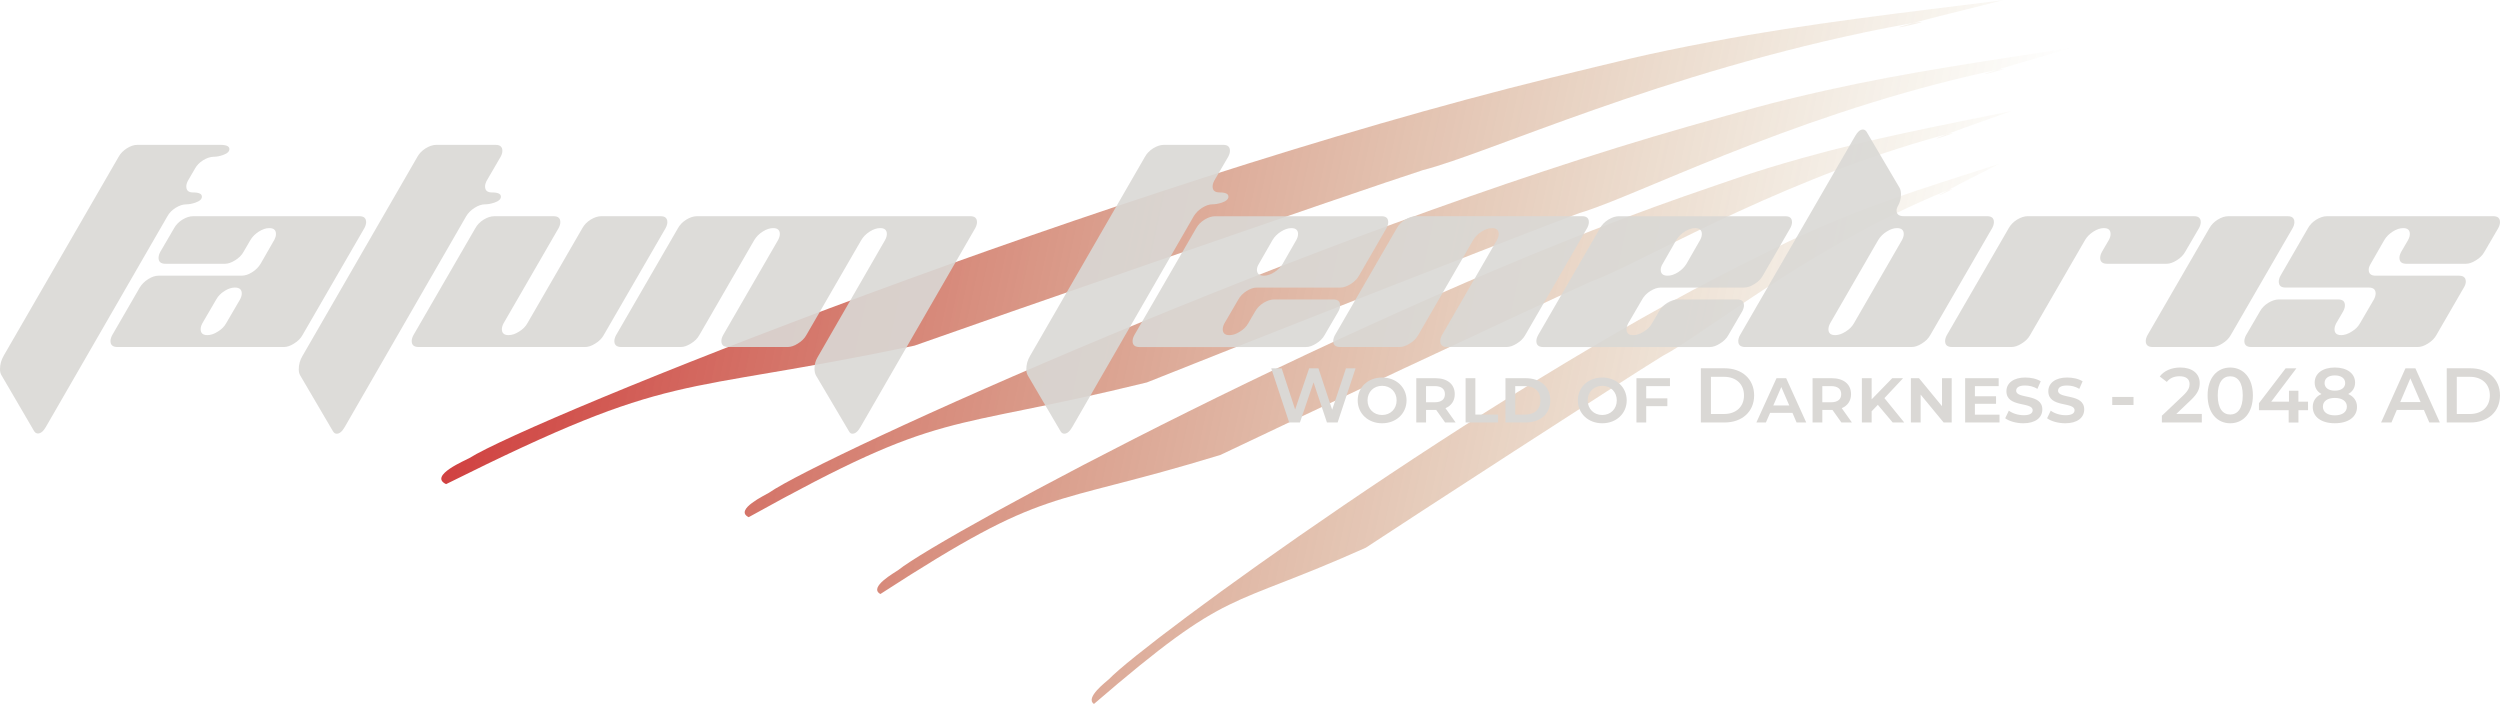 <?xml version="1.0" encoding="UTF-8" standalone="no"?>
<!-- Created with Inkscape (http://www.inkscape.org/) -->

<svg
   width="113.928mm"
   height="32.066mm"
   viewBox="0 0 113.928 32.066"
   version="1.1"
   id="svg5"
   inkscape:version="1.2.2 (b0a8486541, 2022-12-01)"
   sodipodi:docname="wawwod_ft.svg"
   xmlns:inkscape="http://www.inkscape.org/namespaces/inkscape"
   xmlns:sodipodi="http://sodipodi.sourceforge.net/DTD/sodipodi-0.dtd"
   xmlns:xlink="http://www.w3.org/1999/xlink"
   xmlns="http://www.w3.org/2000/svg"
   xmlns:svg="http://www.w3.org/2000/svg">
  <sodipodi:namedview
     id="namedview7"
     pagecolor="#ffffff"
     bordercolor="#666666"
     borderopacity="1.0"
     inkscape:showpageshadow="2"
     inkscape:pageopacity="0.0"
     inkscape:pagecheckerboard="0"
     inkscape:deskcolor="#d1d1d1"
     inkscape:document-units="mm"
     showgrid="false"
     inkscape:zoom="1.7870511"
     inkscape:cx="127.3047"
     inkscape:cy="116.39287"
     inkscape:window-width="2560"
     inkscape:window-height="1374"
     inkscape:window-x="0"
     inkscape:window-y="0"
     inkscape:window-maximized="1"
     inkscape:current-layer="svg5" />
  <defs
     id="defs2">
    <linearGradient
       inkscape:collect="always"
       id="linearGradient2088">
      <stop
         style="stop-color:#c17e22;stop-opacity:1;"
         offset="0"
         id="stop2084" />
      <stop
         style="stop-color:#e2092c;stop-opacity:0;"
         offset="0.824"
         id="stop2086" />
    </linearGradient>
    <linearGradient
       inkscape:collect="always"
       id="linearGradient1344">
      <stop
         style="stop-color:#c10000;stop-opacity:1;"
         offset="0"
         id="stop1340" />
      <stop
         style="stop-color:#916707;stop-opacity:0;"
         offset="1"
         id="stop1342" />
    </linearGradient>
    <linearGradient
       inkscape:collect="always"
       xlink:href="#linearGradient2088"
       id="linearGradient1348"
       x1="52.352"
       y1="50.332"
       x2="99.386"
       y2="50.332"
       gradientUnits="userSpaceOnUse" />
    <linearGradient
       inkscape:collect="always"
       xlink:href="#linearGradient1344"
       id="linearGradient1350"
       gradientUnits="userSpaceOnUse"
       x1="52.352"
       y1="50.332"
       x2="99.386"
       y2="50.332" />
    <linearGradient
       inkscape:collect="always"
       xlink:href="#linearGradient1344"
       id="linearGradient1352"
       gradientUnits="userSpaceOnUse"
       x1="52.352"
       y1="50.332"
       x2="99.386"
       y2="50.332" />
    <linearGradient
       inkscape:collect="always"
       xlink:href="#linearGradient1344"
       id="linearGradient1354"
       gradientUnits="userSpaceOnUse"
       x1="52.352"
       y1="50.332"
       x2="99.386"
       y2="50.332" />
    <linearGradient
       inkscape:collect="always"
       xlink:href="#linearGradient1344"
       id="linearGradient1356"
       gradientUnits="userSpaceOnUse"
       x1="52.352"
       y1="50.332"
       x2="99.386"
       y2="50.332" />
  </defs>
  <g
     inkscape:label="Layer 1"
     inkscape:groupmode="layer"
     id="layer1"
     transform="translate(-41.049,-38.665)">
    <g
       id="g723"
       style="fill:url(#linearGradient1348);fill-opacity:1;stroke:none;stroke-width:0.877"
       transform="matrix(1.428,0.306,-0.187,0.871,-0.86,-15.247)">
      <path
         style="opacity:0.747;fill:url(#linearGradient1350);fill-opacity:1;fill-rule:evenodd;stroke:none;stroke-width:0.088;stroke-linecap:round;stroke-linejoin:bevel;stroke-opacity:0.758;paint-order:stroke markers fill"
         id="path636"
         d="m 96.912,27.862 c -2.893,1.654 -5.822,3.268 -8.569,5.163 -2.097,1.446 -2.672,1.955 -4.736,3.578 -12.742,10.15 -28.855,27.997 -30.48,30.596 -0.093,0.141 -1.141,1.325 -0.54,1.553 6.326,-8.275 6.231,-6.745 13.381,-11.946 1.703,-1.728 12.584,-12.549 14.361,-14.229 1.869,-1.511 6.68,-7.482 13.199,-12.073 3.349,-2.326 -2.984,2.452 3.384,-2.641 z"
         sodipodi:nodetypes="csccccccc" />
      <path
         style="opacity:0.747;fill:url(#linearGradient1352);fill-opacity:1;fill-rule:evenodd;stroke:none;stroke-width:0.088;stroke-linecap:round;stroke-linejoin:bevel;stroke-opacity:0.758;paint-order:stroke markers fill"
         id="path636-5"
         d="m 99.353,29.485 c -2.436,1.524 -4.902,3.011 -7.215,4.757 -1.765,1.333 -2.25,1.801 -3.988,3.297 -10.728,9.352 -24.294,25.796 -25.661,28.192 -0.078,0.13 -0.961,1.22 -0.454,1.431 C 67.361,59.536 67.281,60.945 73.301,56.154 74.735,54.561 83.895,44.591 85.391,43.042 c 1.573,-1.392 5.624,-6.894 11.113,-11.124 2.82,-2.143 -2.512,2.26 2.849,-2.433 z"
         sodipodi:nodetypes="csccccccc" />
      <path
         style="opacity:0.747;fill:url(#linearGradient1354);fill-opacity:1;fill-rule:evenodd;stroke:none;stroke-width:0.088;stroke-linecap:round;stroke-linejoin:bevel;stroke-opacity:0.758;paint-order:stroke markers fill"
         id="path636-5-0"
         d="m 97.907,33.307 c -2.046,1.468 -4.118,2.9 -6.061,4.581 -1.483,1.283 -1.89,1.735 -3.35,3.175 -9.012,9.007 -20.408,24.845 -21.557,27.152 -0.066,0.125 -0.807,1.175 -0.382,1.378 4.474,-7.344 4.407,-5.986 9.463,-10.601 1.205,-1.533 8.9,-11.136 10.157,-12.627 1.322,-1.341 4.724,-6.64 9.335,-10.714 2.369,-2.064 -2.11,2.176 2.393,-2.344 z"
         sodipodi:nodetypes="csccccccc" />
      <path
         style="opacity:0.747;fill:url(#linearGradient1356);fill-opacity:1;fill-rule:evenodd;stroke:none;stroke-width:0.088;stroke-linecap:round;stroke-linejoin:bevel;stroke-opacity:0.758;paint-order:stroke markers fill"
         id="path636-5-0-9"
         d="m 97.875,36.082 c -1.572,1.486 -3.163,2.935 -4.656,4.636 -1.139,1.299 -1.452,1.756 -2.573,3.213 -6.923,9.115 -15.678,25.142 -16.56,27.477 -0.051,0.127 -0.62,1.189 -0.293,1.394 3.437,-7.431 3.385,-6.058 7.27,-10.728 0.925,-1.552 6.837,-11.27 7.803,-12.779 1.015,-1.357 3.629,-6.719 7.171,-10.842 1.82,-2.089 -1.621,2.202 1.838,-2.372 z"
         sodipodi:nodetypes="csccccccc" />
    </g>
  </g>
  <g
     aria-label="Fatum Tenebris"
     id="text236"
     style="font-size:11.289px;line-height:1.25;font-family:'Planet Kosmos';-inkscape-font-specification:'Planet Kosmos, Normal';font-variant-caps:small-caps;fill:#dad8d5;fill-opacity:0.9;stroke-width:0.265">
    <path
       d="m 9.742,7.144 q 0.192,0 0.418,-0.079 0.294,-0.102 0.294,-0.271 0,-0.192 -0.406,-0.192 H 6.254 q -0.226,0 -0.474,0.158 Q 5.532,6.918 5.407,7.144 L 0.169,16.209 Q 2.3841858e-8,16.503 2.3841858e-8,16.819 q 0,0.181 0.068,0.282 l 1.49,2.551 q 0.068,0.102 0.169,0.102 0.192,0 0.361,-0.294 L 7.631,9.853 Q 7.755,9.628 8.004,9.47 8.263,9.312 8.489,9.312 v 0 q 0.192,0 0.418,-0.079 0.294,-0.102 0.294,-0.271 0,-0.192 -0.406,-0.192 v 0 q -0.305,0 -0.305,-0.271 0,-0.124 0.079,-0.271 L 8.884,7.686 Q 9.009,7.46 9.257,7.302 9.517,7.144 9.742,7.144 Z"
       id="path5062" />
    <path
       d="m 8.794,9.853 q -0.226,0 -0.485,0.158 -0.248,0.158 -0.373,0.384 l -0.632,1.084 q -0.079,0.147 -0.079,0.271 0,0.271 0.316,0.271 h 2.709 q 0.214,0 0.463,-0.158 0.26,-0.158 0.384,-0.384 l 0.316,-0.542 q 0.135,-0.226 0.384,-0.384 0.248,-0.158 0.474,-0.158 v 0 q 0.305,0 0.305,0.271 0,0.124 -0.079,0.271 l -0.621,1.084 q -0.135,0.226 -0.384,0.384 -0.248,0.158 -0.474,0.158 v 0 H 7.225 q -0.226,0 -0.474,0.158 -0.248,0.158 -0.384,0.384 l -1.253,2.167 q -0.079,0.147 -0.079,0.271 0,0.271 0.316,0.271 h 7.586 q 0.214,0 0.463,-0.158 0.26,-0.158 0.384,-0.384 l 2.822,-4.877 q 0.079,-0.147 0.079,-0.271 0,-0.271 -0.305,-0.271 z M 10.307,14.73 q -0.124,0.226 -0.384,0.384 -0.248,0.158 -0.474,0.158 v 0 q -0.305,0 -0.305,-0.271 0,-0.124 0.079,-0.271 l 0.632,-1.084 q 0.124,-0.226 0.373,-0.384 0.248,-0.158 0.474,-0.158 v 0 q 0.316,0 0.316,0.271 0,0.124 -0.079,0.271 z"
       id="path5064" />
    <path
       d="M 21.246,9.853 Q 21.381,9.628 21.63,9.47 21.878,9.312 22.104,9.312 v 0 q 0.192,0 0.429,-0.079 0.294,-0.102 0.294,-0.271 0,-0.192 -0.406,-0.192 v 0 q -0.316,0 -0.316,-0.271 0,-0.124 0.079,-0.271 L 22.815,7.144 q 0.079,-0.147 0.079,-0.271 0,-0.271 -0.305,-0.271 h -2.709 q -0.226,0 -0.485,0.158 -0.248,0.158 -0.373,0.384 l -5.238,9.076 q -0.169,0.282 -0.169,0.61 0,0.169 0.068,0.282 l 1.49,2.54 q 0.068,0.113 0.169,0.113 0.192,0 0.361,-0.294 z"
       id="path5066" />
    <path
       d="m 27.398,9.853 q -0.226,0 -0.485,0.158 -0.248,0.158 -0.373,0.384 l -2.506,4.335 q -0.124,0.226 -0.384,0.384 -0.248,0.158 -0.474,0.158 -0.305,0 -0.305,-0.271 0,-0.124 0.079,-0.271 l 2.506,-4.335 q 0.079,-0.147 0.079,-0.271 0,-0.271 -0.305,-0.271 h -2.709 q -0.226,0 -0.485,0.158 -0.248,0.158 -0.373,0.384 l -2.822,4.877 q -0.079,0.147 -0.079,0.271 0,0.271 0.316,0.271 h 7.586 q 0.214,0 0.463,-0.158 0.26,-0.158 0.384,-0.384 l 2.822,-4.877 q 0.079,-0.147 0.079,-0.271 0,-0.271 -0.305,-0.271 z"
       id="path5068" />
    <path
       d="m 37.253,16.288 q -0.135,0.226 -0.135,0.508 0,0.192 0.068,0.316 l 1.501,2.54 q 0.056,0.113 0.158,0.113 0.192,0 0.361,-0.294 l 5.238,-9.076 q 0.079,-0.147 0.079,-0.271 0,-0.271 -0.305,-0.271 H 31.756 q -0.226,0 -0.485,0.158 -0.248,0.158 -0.373,0.384 l -2.822,4.877 q -0.079,0.147 -0.079,0.271 0,0.271 0.316,0.271 h 2.709 q 0.214,0 0.463,-0.158 0.26,-0.158 0.384,-0.384 l 2.506,-4.335 q 0.135,-0.226 0.384,-0.384 0.248,-0.158 0.474,-0.158 v 0 q 0.305,0 0.305,0.271 0,0.124 -0.079,0.271 l -2.506,4.335 q -0.079,0.147 -0.079,0.271 0,0.271 0.316,0.271 h 2.709 q 0.214,0 0.463,-0.158 0.26,-0.158 0.384,-0.384 l 2.506,-4.335 q 0.135,-0.226 0.384,-0.384 0.248,-0.158 0.474,-0.158 v 0 q 0.305,0 0.305,0.271 0,0.124 -0.079,0.271 z"
       id="path5070" />
    <path
       d="m 54.401,9.853 q 0.135,-0.226 0.384,-0.384 0.248,-0.158 0.474,-0.158 v 0 q 0.192,0 0.429,-0.079 0.294,-0.102 0.294,-0.271 0,-0.192 -0.406,-0.192 v 0 q -0.316,0 -0.316,-0.271 0,-0.124 0.079,-0.271 l 0.632,-1.084 q 0.079,-0.147 0.079,-0.271 0,-0.271 -0.305,-0.271 h -2.709 q -0.226,0 -0.485,0.158 -0.248,0.158 -0.373,0.384 l -5.238,9.076 q -0.169,0.282 -0.169,0.61 0,0.169 0.068,0.282 l 1.49,2.54 q 0.068,0.113 0.169,0.113 0.192,0 0.361,-0.294 z"
       id="path5072" />
    <path
       d="m 57.28,13.105 h 3.793 q 0.226,0 0.474,-0.158 0.26,-0.158 0.384,-0.384 l 1.253,-2.167 q 0.079,-0.147 0.079,-0.271 0,-0.271 -0.305,-0.271 h -7.586 q -0.226,0 -0.485,0.158 -0.248,0.158 -0.373,0.384 l -2.822,4.877 q -0.079,0.147 -0.079,0.271 0,0.271 0.316,0.271 h 7.586 q 0.214,0 0.463,-0.158 0.26,-0.158 0.384,-0.384 l 0.632,-1.084 q 0.079,-0.147 0.079,-0.271 0,-0.271 -0.305,-0.271 h -2.709 q -0.226,0 -0.485,0.158 -0.248,0.158 -0.373,0.384 l -0.316,0.542 q -0.124,0.226 -0.384,0.384 -0.248,0.158 -0.474,0.158 -0.305,0 -0.305,-0.271 0,-0.124 0.079,-0.271 l 0.632,-1.084 q 0.124,-0.226 0.373,-0.384 0.248,-0.158 0.474,-0.158 z m 0.711,-2.167 q 0.135,-0.226 0.384,-0.384 0.248,-0.158 0.474,-0.158 0.305,0 0.305,0.271 0,0.124 -0.079,0.271 l -0.621,1.084 q -0.135,0.226 -0.384,0.384 -0.248,0.158 -0.474,0.158 -0.316,0 -0.316,-0.271 0,-0.124 0.09,-0.271 z"
       id="path5074" />
    <path
       d="m 64.516,9.853 q -0.226,0 -0.485,0.158 -0.248,0.158 -0.373,0.384 l -2.822,4.877 q -0.079,0.147 -0.079,0.271 0,0.271 0.316,0.271 h 2.709 q 0.214,0 0.463,-0.158 0.26,-0.158 0.384,-0.384 l 2.506,-4.335 q 0.135,-0.226 0.384,-0.384 0.248,-0.158 0.474,-0.158 0.305,0 0.305,0.271 0,0.124 -0.079,0.271 l -2.506,4.335 q -0.079,0.147 -0.079,0.271 0,0.271 0.316,0.271 h 2.709 q 0.214,0 0.463,-0.158 0.26,-0.158 0.384,-0.384 l 2.822,-4.877 q 0.079,-0.147 0.079,-0.271 0,-0.271 -0.305,-0.271 z"
       id="path5076" />
    <path
       d="m 75.681,13.105 h 3.793 q 0.226,0 0.474,-0.158 0.26,-0.158 0.384,-0.384 l 1.253,-2.167 q 0.079,-0.147 0.079,-0.271 0,-0.271 -0.305,-0.271 h -7.586 q -0.226,0 -0.485,0.158 -0.248,0.158 -0.373,0.384 l -2.822,4.877 q -0.079,0.147 -0.079,0.271 0,0.271 0.316,0.271 h 7.586 q 0.214,0 0.463,-0.158 0.26,-0.158 0.384,-0.384 l 0.632,-1.084 q 0.079,-0.147 0.079,-0.271 0,-0.271 -0.305,-0.271 h -2.709 q -0.226,0 -0.485,0.158 -0.248,0.158 -0.373,0.384 l -0.316,0.542 q -0.124,0.226 -0.384,0.384 -0.248,0.158 -0.474,0.158 -0.305,0 -0.305,-0.271 0,-0.124 0.079,-0.271 l 0.632,-1.084 q 0.124,-0.226 0.373,-0.384 0.248,-0.158 0.474,-0.158 z m 0.711,-2.167 q 0.135,-0.226 0.384,-0.384 0.248,-0.158 0.474,-0.158 0.305,0 0.305,0.271 0,0.124 -0.079,0.271 l -0.621,1.084 q -0.135,0.226 -0.384,0.384 -0.248,0.158 -0.474,0.158 -0.316,0 -0.316,-0.271 0,-0.124 0.09,-0.271 z"
       id="path5078" />
    <path
       d="m 86.767,9.853 q -0.339,0 -0.339,-0.26 0,-0.102 0.068,-0.214 0.135,-0.237 0.135,-0.519 0,-0.192 -0.068,-0.305 L 85.062,6.004 Q 84.994,5.902 84.893,5.902 q -0.181,0 -0.35,0.294 l -5.249,9.076 q -0.079,0.147 -0.079,0.271 0,0.271 0.316,0.271 h 7.586 q 0.214,0 0.463,-0.158 0.26,-0.158 0.384,-0.384 l 2.822,-4.877 q 0.079,-0.147 0.079,-0.271 0,-0.271 -0.305,-0.271 z m -2.28,4.877 q -0.124,0.226 -0.384,0.384 -0.248,0.158 -0.474,0.158 -0.305,0 -0.305,-0.271 0,-0.124 0.079,-0.271 l 2.19,-3.793 q 0.135,-0.226 0.384,-0.384 0.248,-0.158 0.474,-0.158 0.305,0 0.305,0.271 0,0.124 -0.079,0.271 z"
       id="path5080" />
    <path
       d="m 92.4,9.853 q -0.226,0 -0.485,0.158 -0.248,0.158 -0.373,0.384 l -2.822,4.877 q -0.079,0.147 -0.079,0.271 0,0.271 0.316,0.271 h 2.709 q 0.214,0 0.463,-0.158 0.26,-0.158 0.384,-0.384 l 2.506,-4.335 q 0.135,-0.226 0.384,-0.384 0.248,-0.158 0.474,-0.158 v 0 q 0.305,0 0.305,0.271 0,0.124 -0.079,0.271 l -0.316,0.542 q -0.079,0.147 -0.079,0.271 0,0.271 0.316,0.271 h 2.709 q 0.214,0 0.463,-0.158 0.26,-0.158 0.384,-0.384 l 0.632,-1.084 q 0.079,-0.147 0.079,-0.271 0,-0.271 -0.305,-0.271 z"
       id="path5082" />
    <path
       d="m 100.81,15.814 q 0.214,0 0.463,-0.158 0.26,-0.158 0.384,-0.384 l 2.822,-4.877 q 0.079,-0.147 0.079,-0.271 0,-0.271 -0.305,-0.271 h -2.709 q -0.226,0 -0.485,0.158 -0.248,0.158 -0.373,0.384 l -2.822,4.877 q -0.079,0.147 -0.079,0.271 0,0.271 0.316,0.271 z"
       id="path5084" />
    <path
       d="m 112.37,12.021 q 0.214,0 0.463,-0.158 0.26,-0.158 0.384,-0.384 l 0.632,-1.084 q 0.079,-0.147 0.079,-0.271 0,-0.271 -0.305,-0.271 h -7.586 q -0.226,0 -0.485,0.158 -0.248,0.158 -0.373,0.384 l -1.253,2.167 q -0.079,0.147 -0.079,0.271 0,0.271 0.305,0.271 h 3.793 q 0.316,0 0.316,0.271 0,0.124 -0.079,0.271 l -0.632,1.084 q -0.124,0.226 -0.384,0.384 -0.248,0.158 -0.474,0.158 -0.305,0 -0.305,-0.271 0,-0.124 0.079,-0.271 l 0.316,-0.542 q 0.079,-0.147 0.079,-0.271 0,-0.271 -0.305,-0.271 h -2.709 q -0.226,0 -0.485,0.158 -0.248,0.158 -0.373,0.384 l -0.632,1.084 q -0.079,0.147 -0.079,0.271 0,0.271 0.316,0.271 h 7.586 q 0.214,0 0.463,-0.158 0.26,-0.158 0.384,-0.384 l 1.253,-2.167 q 0.09,-0.147 0.09,-0.271 0,-0.271 -0.316,-0.271 h -3.793 q -0.316,0 -0.316,-0.271 0,-0.124 0.09,-0.271 l 0.621,-1.084 q 0.135,-0.226 0.384,-0.384 0.248,-0.158 0.474,-0.158 0.305,0 0.305,0.271 0,0.124 -0.079,0.271 l -0.316,0.542 q -0.079,0.147 -0.079,0.271 0,0.271 0.316,0.271 z"
       id="path5086" />
  </g>
  <g
     aria-label="World of Darkness - 2048 AD"
     id="text300"
     style="font-weight:600;font-size:8.467px;line-height:1.25;font-family:Montserrat;-inkscape-font-specification:'Montserrat, Semi-Bold';font-variant-caps:small-caps;fill:#dad8d5;stroke-width:0.265">
    <path
       d="M 60.708,18.671 60.083,16.784 H 59.66 l -0.639,1.877 -0.614,-1.877 h -0.476 l 0.818,2.469 h 0.49 l 0.621,-1.827 0.61,1.827 h 0.487 l 0.818,-2.469 h -0.437 z"
       style="font-size:3.528px"
       id="path5089" />
    <path
       d="m 62.983,19.289 c 0.642,0 1.115,-0.445 1.115,-1.044 0,-0.6 -0.473,-1.041 -1.115,-1.041 -0.639,0 -1.111,0.441 -1.111,1.041 0,0.6 0.473,1.044 1.111,1.044 z m 0,-0.377 c -0.381,0 -0.663,-0.279 -0.663,-0.667 0,-0.385 0.282,-0.663 0.663,-0.663 0.385,0 0.663,0.279 0.663,0.663 0,0.388 -0.279,0.667 -0.663,0.667 z"
       style="font-size:3.528px"
       id="path5091" />
    <path
       d="m 65.872,18.601 c 0.268,-0.113 0.423,-0.335 0.423,-0.639 0,-0.459 -0.342,-0.727 -0.882,-0.727 h -0.871 v 2.018 h 0.445 v -0.572 h 0.427 0.035 l 0.406,0.572 h 0.48 z m -0.025,-0.639 c 0,0.236 -0.159,0.37 -0.466,0.37 h -0.395 v -0.737 h 0.395 c 0.307,0 0.466,0.131 0.466,0.367 z"
       style="font-size:3.528px"
       id="path5093" />
    <path
       d="m 68.271,19.253 v -0.36 h -1.037 v -1.658 h -0.445 v 2.018 z"
       style="font-size:3.528px"
       id="path5095" />
    <path
       d="m 69.52,19.253 c 0.684,0 1.129,-0.392 1.129,-1.009 0,-0.617 -0.445,-1.009 -1.129,-1.009 h -0.914 v 2.018 z m -0.469,-1.655 h 0.455 c 0.43,0 0.695,0.236 0.695,0.646 0,0.409 -0.265,0.649 -0.695,0.649 h -0.455 z"
       style="font-size:3.528px"
       id="path5097" />
    <path
       d="m 73.016,19.289 c 0.642,0 1.115,-0.445 1.115,-1.044 0,-0.6 -0.473,-1.041 -1.115,-1.041 -0.639,0 -1.111,0.441 -1.111,1.041 0,0.6 0.473,1.044 1.111,1.044 z m 0,-0.377 c -0.381,0 -0.663,-0.279 -0.663,-0.667 0,-0.385 0.282,-0.663 0.663,-0.663 0.385,0 0.663,0.279 0.663,0.663 0,0.388 -0.279,0.667 -0.663,0.667 z"
       style="font-size:3.528px"
       id="path5099" />
    <path
       d="m 76.103,17.235 h -1.528 v 2.018 h 0.445 v -0.744 h 0.963 v -0.356 h -0.963 v -0.557 h 1.083 z"
       style="font-size:3.528px"
       id="path5101" />
    <path
       d="m 78.59,19.253 c 0.801,0 1.348,-0.494 1.348,-1.235 0,-0.741 -0.547,-1.235 -1.348,-1.235 h -1.08 v 2.469 z m -0.621,-2.081 h 0.6 c 0.55,0 0.907,0.335 0.907,0.847 0,0.512 -0.356,0.847 -0.907,0.847 h -0.6 z"
       style="font-size:3.528px"
       id="path5103" />
    <path
       d="m 82.312,19.253 -0.914,-2.018 h -0.441 l -0.917,2.018 h 0.434 l 0.191,-0.437 h 1.02 l 0.187,0.437 z m -1.136,-1.616 0.363,0.84 h -0.727 z"
       style="font-size:3.528px"
       id="path5105" />
    <path
       d="m 83.931,18.601 c 0.268,-0.113 0.423,-0.335 0.423,-0.639 0,-0.459 -0.342,-0.727 -0.882,-0.727 h -0.871 v 2.018 h 0.445 v -0.572 h 0.427 0.035 l 0.406,0.572 h 0.48 z m -0.025,-0.639 c 0,0.236 -0.159,0.37 -0.466,0.37 h -0.395 v -0.737 h 0.395 c 0.307,0 0.466,0.131 0.466,0.367 z"
       style="font-size:3.528px"
       id="path5107" />
    <path
       d="m 86.778,19.253 -0.903,-1.111 0.85,-0.907 h -0.494 l -0.938,0.963 v -0.963 h -0.445 v 2.018 h 0.445 V 18.742 l 0.282,-0.293 0.677,0.804 z"
       style="font-size:3.528px"
       id="path5109" />
    <path
       d="m 88.499,18.509 -1.048,-1.274 h -0.37 v 2.018 h 0.445 v -1.27 l 1.048,1.27 h 0.367 v -2.018 h -0.441 z"
       style="font-size:3.528px"
       id="path5111" />
    <path
       d="M 89.999,18.403 H 90.962 V 18.057 h -0.963 v -0.462 h 1.083 v -0.36 h -1.528 v 2.018 h 1.566 v -0.356 h -1.122 z"
       style="font-size:3.528px"
       id="path5113" />
    <path
       d="m 92.207,19.289 c 0.543,0 0.864,-0.25 0.864,-0.631 0,-0.744 -1.192,-0.459 -1.192,-0.854 0,-0.134 0.116,-0.236 0.399,-0.236 0.187,0 0.388,0.039 0.568,0.155 l 0.152,-0.346 c -0.187,-0.12 -0.455,-0.173 -0.706,-0.173 -0.526,0 -0.857,0.25 -0.857,0.624 0,0.766 1.196,0.466 1.196,0.868 0,0.123 -0.106,0.226 -0.402,0.226 -0.258,0 -0.515,-0.081 -0.684,-0.208 l -0.166,0.346 c 0.18,0.138 0.512,0.229 0.829,0.229 z"
       style="font-size:3.528px"
       id="path5115" />
    <path
       d="m 94.116,19.289 c 0.543,0 0.864,-0.25 0.864,-0.631 0,-0.744 -1.192,-0.459 -1.192,-0.854 0,-0.134 0.116,-0.236 0.399,-0.236 0.187,0 0.388,0.039 0.568,0.155 l 0.152,-0.346 c -0.187,-0.12 -0.455,-0.173 -0.706,-0.173 -0.526,0 -0.857,0.25 -0.857,0.624 0,0.766 1.196,0.466 1.196,0.868 0,0.123 -0.106,0.226 -0.402,0.226 -0.258,0 -0.515,-0.081 -0.684,-0.208 l -0.166,0.346 c 0.18,0.138 0.512,0.229 0.829,0.229 z"
       style="font-size:3.528px"
       id="path5117" />
    <path
       d="M 97.227,18.456 V 18.089 H 96.257 V 18.456 Z"
       style="font-size:3.528px"
       id="path5119" />
    <path
       d="m 99.834,18.237 c 0.342,-0.321 0.409,-0.54 0.409,-0.78 0,-0.437 -0.346,-0.709 -0.882,-0.709 -0.406,0 -0.748,0.152 -0.938,0.409 l 0.321,0.247 c 0.138,-0.176 0.339,-0.258 0.579,-0.258 0.303,0 0.459,0.131 0.459,0.356 0,0.138 -0.042,0.282 -0.282,0.512 l -0.981,0.931 v 0.307 h 1.82 v -0.388 h -1.164 z"
       style="font-size:3.528px"
       id="path5121" />
    <path
       d="m 101.633,19.289 c 0.589,0 1.034,-0.459 1.034,-1.27 0,-0.811 -0.445,-1.27 -1.034,-1.27 -0.586,0 -1.03,0.459 -1.03,1.27 0,0.811 0.445,1.27 1.03,1.27 z m 0,-0.399 c -0.335,0 -0.568,-0.275 -0.568,-0.871 0,-0.596 0.233,-0.871 0.568,-0.871 0.339,0 0.572,0.275 0.572,0.871 0,0.596 -0.233,0.871 -0.572,0.871 z"
       style="font-size:3.528px"
       id="path5123" />
    <path
       d="m 104.741,18.304 v -0.497 h -0.43 v 0.497 h -0.808 l 1.147,-1.52 h -0.49 l -1.217,1.591 v 0.318 h 1.355 v 0.561 h 0.445 v -0.561 h 0.437 v -0.388 z"
       style="font-size:3.528px"
       id="path5125" />
    <path
       d="m 107.01,17.955 c 0.201,-0.109 0.314,-0.286 0.314,-0.519 0,-0.423 -0.374,-0.688 -0.924,-0.688 -0.547,0 -0.917,0.265 -0.917,0.688 0,0.233 0.109,0.409 0.307,0.519 -0.254,0.116 -0.395,0.318 -0.395,0.589 0,0.459 0.392,0.744 1.005,0.744 0.614,0 1.012,-0.286 1.012,-0.744 0,-0.272 -0.145,-0.473 -0.402,-0.589 z m -0.61,-0.847 c 0.282,0 0.473,0.127 0.473,0.349 0,0.212 -0.18,0.346 -0.473,0.346 -0.289,0 -0.466,-0.134 -0.466,-0.346 0,-0.222 0.183,-0.349 0.466,-0.349 z m 0,1.82 c -0.339,0 -0.543,-0.148 -0.543,-0.399 0,-0.243 0.205,-0.395 0.543,-0.395 0.339,0 0.55,0.152 0.55,0.395 0,0.25 -0.212,0.399 -0.55,0.399 z"
       style="font-size:3.528px"
       id="path5127" />
    <path
       d="m 111.187,19.253 -1.115,-2.469 h -0.452 l -1.111,2.469 h 0.473 l 0.243,-0.572 h 1.235 l 0.247,0.572 z m -1.344,-2.011 0.466,1.08 h -0.928 z"
       style="font-size:3.528px"
       id="path5129" />
    <path
       d="m 112.58,19.253 c 0.801,0 1.348,-0.494 1.348,-1.235 0,-0.741 -0.547,-1.235 -1.348,-1.235 h -1.079 v 2.469 z m -0.621,-2.081 h 0.6 c 0.55,0 0.907,0.335 0.907,0.847 0,0.512 -0.356,0.847 -0.907,0.847 h -0.6 z"
       style="font-size:3.528px"
       id="path5131" />
  </g>
</svg>
